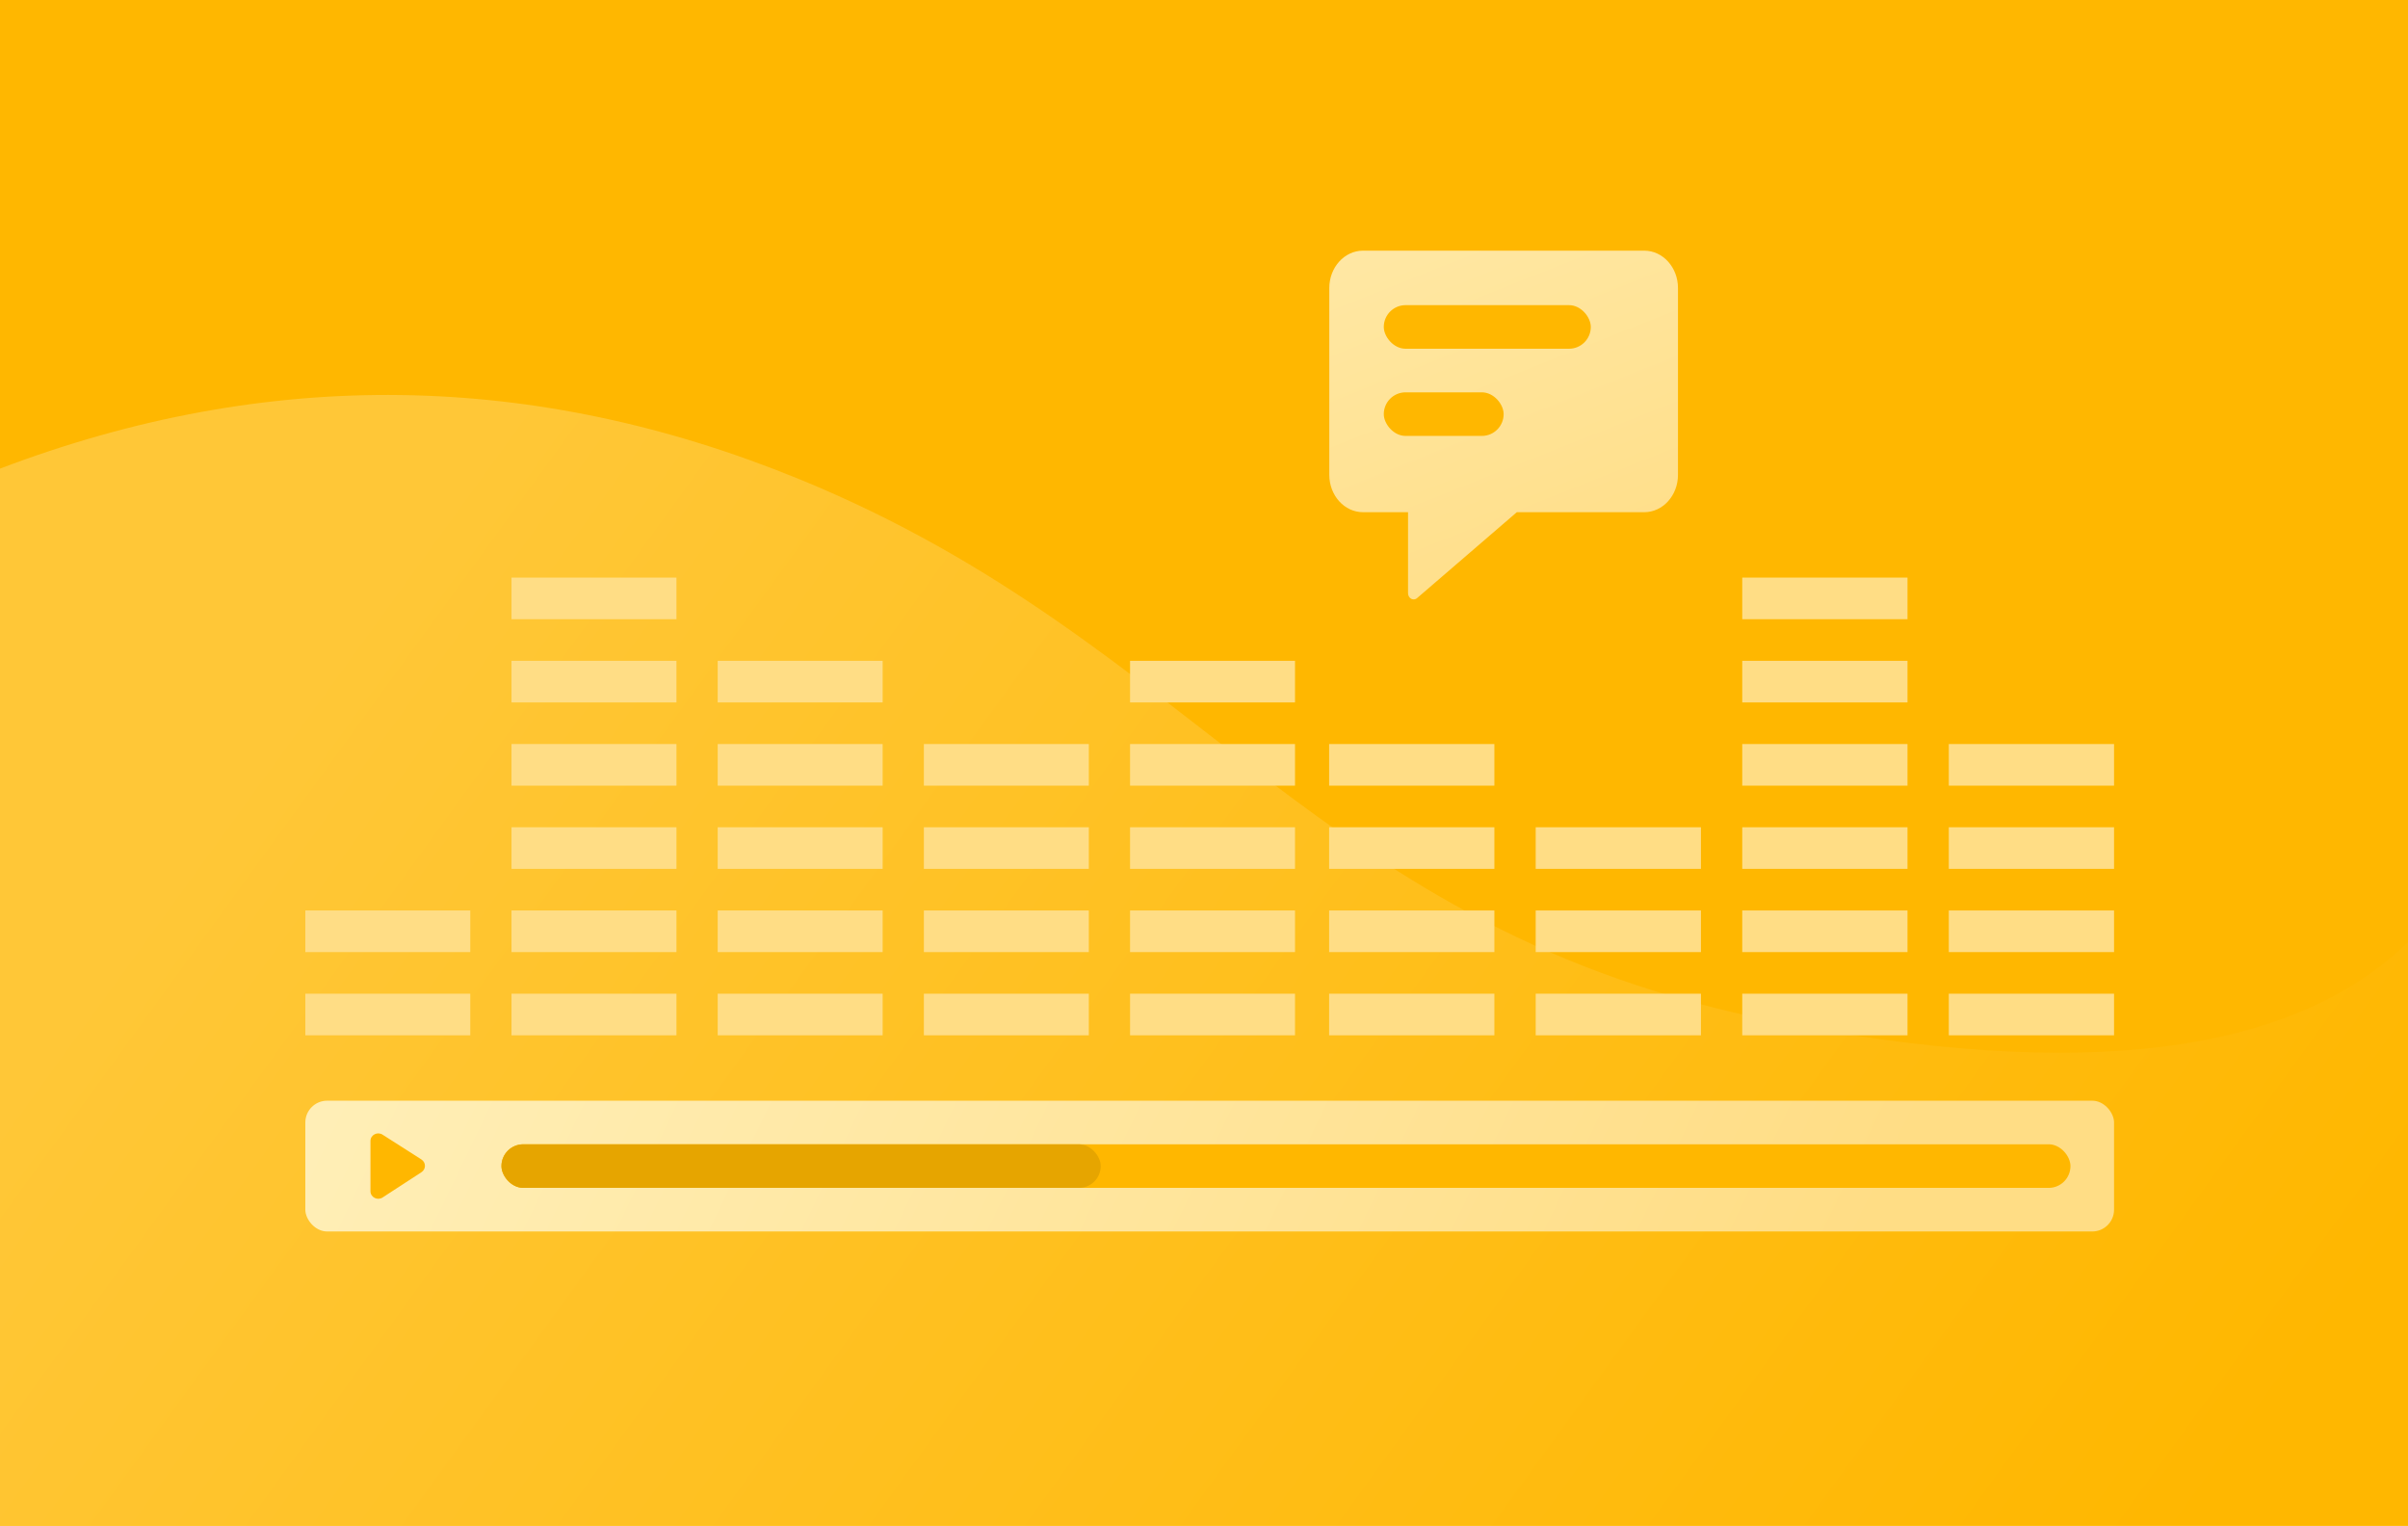 <svg xmlns="http://www.w3.org/2000/svg" width="221" height="140" viewBox="0 0 221 140"><defs><linearGradient id="3-minutes-a" x1="10.511%" x2="102.064%" y1="34.964%" y2="66.927%"><stop offset="0%" stop-color="#FFC737"/><stop offset="100%" stop-color="#FFB700"/></linearGradient><linearGradient id="3-minutes-b" x1="-23.334%" x2="62.012%" y1="-97.62%" y2="117.047%"><stop offset="0%" stop-color="#FFF0BB"/><stop offset="100%" stop-color="#FFDD85"/></linearGradient><linearGradient id="3-minutes-c" x1="-9.413%" x2="88.251%" y1="47.212%" y2="50.621%"><stop offset="0%" stop-color="#FFF0BB"/><stop offset="100%" stop-color="#FFDD85"/></linearGradient></defs><g fill="none" fill-rule="evenodd" transform="translate(-.978)"><rect width="221.978" height="140" fill="#FFB700" fill-rule="nonzero"/><path fill="url(#3-minutes-a)" d="M0.978,43 C25.553,33.667 50.033,34 74.415,44 C110.989,59 121.86,85.455 163.919,93.727 C191.958,99.242 211.311,96.818 221.978,86.455 L221.978,140.5 L0.978,140.5 L0.978,43 Z"/><g transform="translate(29 23)"><path fill="#FFDD85" fill-rule="nonzero" d="M18.923,68.182 L34.061,68.182 L34.061,72 L18.923,72 L18.923,68.182 Z M0,68.182 L15.138,68.182 L15.138,72 L0,72 L0,68.182 Z M18.923,60.545 L34.061,60.545 L34.061,64.364 L18.923,64.364 L18.923,60.545 Z M0,60.545 L15.138,60.545 L15.138,64.364 L0,64.364 L0,60.545 Z M18.923,52.909 L34.061,52.909 L34.061,56.727 L18.923,56.727 L18.923,52.909 Z M18.923,45.273 L34.061,45.273 L34.061,49.091 L18.923,49.091 L18.923,45.273 Z M18.923,37.636 L34.061,37.636 L34.061,41.455 L18.923,41.455 L18.923,37.636 Z M18.923,30 L34.061,30 L34.061,33.818 L18.923,33.818 L18.923,30 Z M37.846,68.182 L52.984,68.182 L52.984,72 L37.846,72 L37.846,68.182 Z M37.846,60.545 L52.984,60.545 L52.984,64.364 L37.846,64.364 L37.846,60.545 Z M37.846,52.909 L52.984,52.909 L52.984,56.727 L37.846,56.727 L37.846,52.909 Z M37.846,45.273 L52.984,45.273 L52.984,49.091 L37.846,49.091 L37.846,45.273 Z M37.846,37.636 L52.984,37.636 L52.984,41.455 L37.846,41.455 L37.846,37.636 Z M56.769,68.182 L71.907,68.182 L71.907,72 L56.769,72 L56.769,68.182 Z M75.692,68.182 L90.83,68.182 L90.83,72 L75.692,72 L75.692,68.182 Z M56.769,60.545 L71.907,60.545 L71.907,64.364 L56.769,64.364 L56.769,60.545 Z M75.692,60.545 L90.83,60.545 L90.83,64.364 L75.692,64.364 L75.692,60.545 Z M56.769,52.909 L71.907,52.909 L71.907,56.727 L56.769,56.727 L56.769,52.909 Z M75.692,52.909 L90.83,52.909 L90.83,56.727 L75.692,56.727 L75.692,52.909 Z M56.769,45.273 L71.907,45.273 L71.907,49.091 L56.769,49.091 L56.769,45.273 Z M75.692,45.273 L90.83,45.273 L90.83,49.091 L75.692,49.091 L75.692,45.273 Z M75.692,37.636 L90.83,37.636 L90.83,41.455 L75.692,41.455 L75.692,37.636 Z M147.043,68.182 L147.043,72 L131.877,72 L131.877,68.182 L147.043,68.182 Z M166,68.182 L166,72 L150.834,72 L150.834,68.182 L166,68.182 Z M147.043,60.545 L147.043,64.364 L131.877,64.364 L131.877,60.545 L147.043,60.545 Z M166,60.545 L166,64.364 L150.834,64.364 L150.834,60.545 L166,60.545 Z M147.043,52.909 L147.043,56.727 L131.877,56.727 L131.877,52.909 L147.043,52.909 Z M166,52.909 L166,56.727 L150.834,56.727 L150.834,52.909 L166,52.909 Z M147.043,45.273 L147.043,49.091 L131.877,49.091 L131.877,45.273 L147.043,45.273 Z M166,45.273 L166,49.091 L150.834,49.091 L150.834,45.273 L166,45.273 Z M147.043,37.636 L147.043,41.455 L131.877,41.455 L131.877,37.636 L147.043,37.636 Z M147.043,30 L147.043,33.818 L131.877,33.818 L131.877,30 L147.043,30 Z M128.085,68.182 L128.085,72 L112.92,72 L112.92,68.182 L128.085,68.182 Z M128.085,60.545 L128.085,64.364 L112.92,64.364 L112.92,60.545 L128.085,60.545 Z M128.085,52.909 L128.085,56.727 L112.92,56.727 L112.92,52.909 L128.085,52.909 Z M109.128,68.182 L109.128,72 L93.962,72 L93.962,68.182 L109.128,68.182 Z M109.128,60.545 L109.128,64.364 L93.962,64.364 L93.962,60.545 L109.128,60.545 Z M109.128,52.909 L109.128,56.727 L93.962,56.727 L93.962,52.909 L109.128,52.909 Z M109.128,45.273 L109.128,49.091 L93.962,49.091 L93.962,45.273 L109.128,45.273 Z"/><path fill="url(#3-minutes-b)" d="M28.903,8.05177969e-06 L3.097,8.05177969e-06 C1.386,8.05177969e-06 1.71905501e-16,1.535 0,3.429 L0,20.571 C1.71905501e-16,22.465 1.386,24 3.097,24 L7.226,24 L7.226,31.429 C7.226,31.647 7.338,31.847 7.515,31.943 C7.586,31.981 7.663,32.001 7.742,32 C7.857,32 7.968,31.958 8.059,31.879 L17.209,24 L28.903,24 C30.614,24 32,22.465 32,20.571 L32,3.429 C32,1.535 30.614,8.05177969e-06 28.903,8.05177969e-06 Z" transform="translate(93.978)"/><rect width="19" height="4" x="98.978" y="5" fill="#FFB700" rx="2"/><rect width="11" height="4" x="98.978" y="13" fill="#FFB700" rx="2"/></g><g transform="translate(29 101)"><rect width="166" height="12" fill="url(#3-minutes-c)" rx="2"/><path fill="#FFB700" fill-rule="nonzero" d="M7.09,3.118 C6.613,2.81 5.978,3.141 5.978,3.693 L5.978,8.307 C5.978,8.859 6.614,9.19 7.09,8.882 L10.655,6.563 C11.086,6.276 11.086,5.68 10.655,5.393 L7.09,3.118 Z"/><rect width="144" height="4" x="18" y="4" fill="#FFB700" rx="2"/><rect width="55" height="4" x="18" y="4" fill="#E6A500" rx="2"/></g></g></svg>